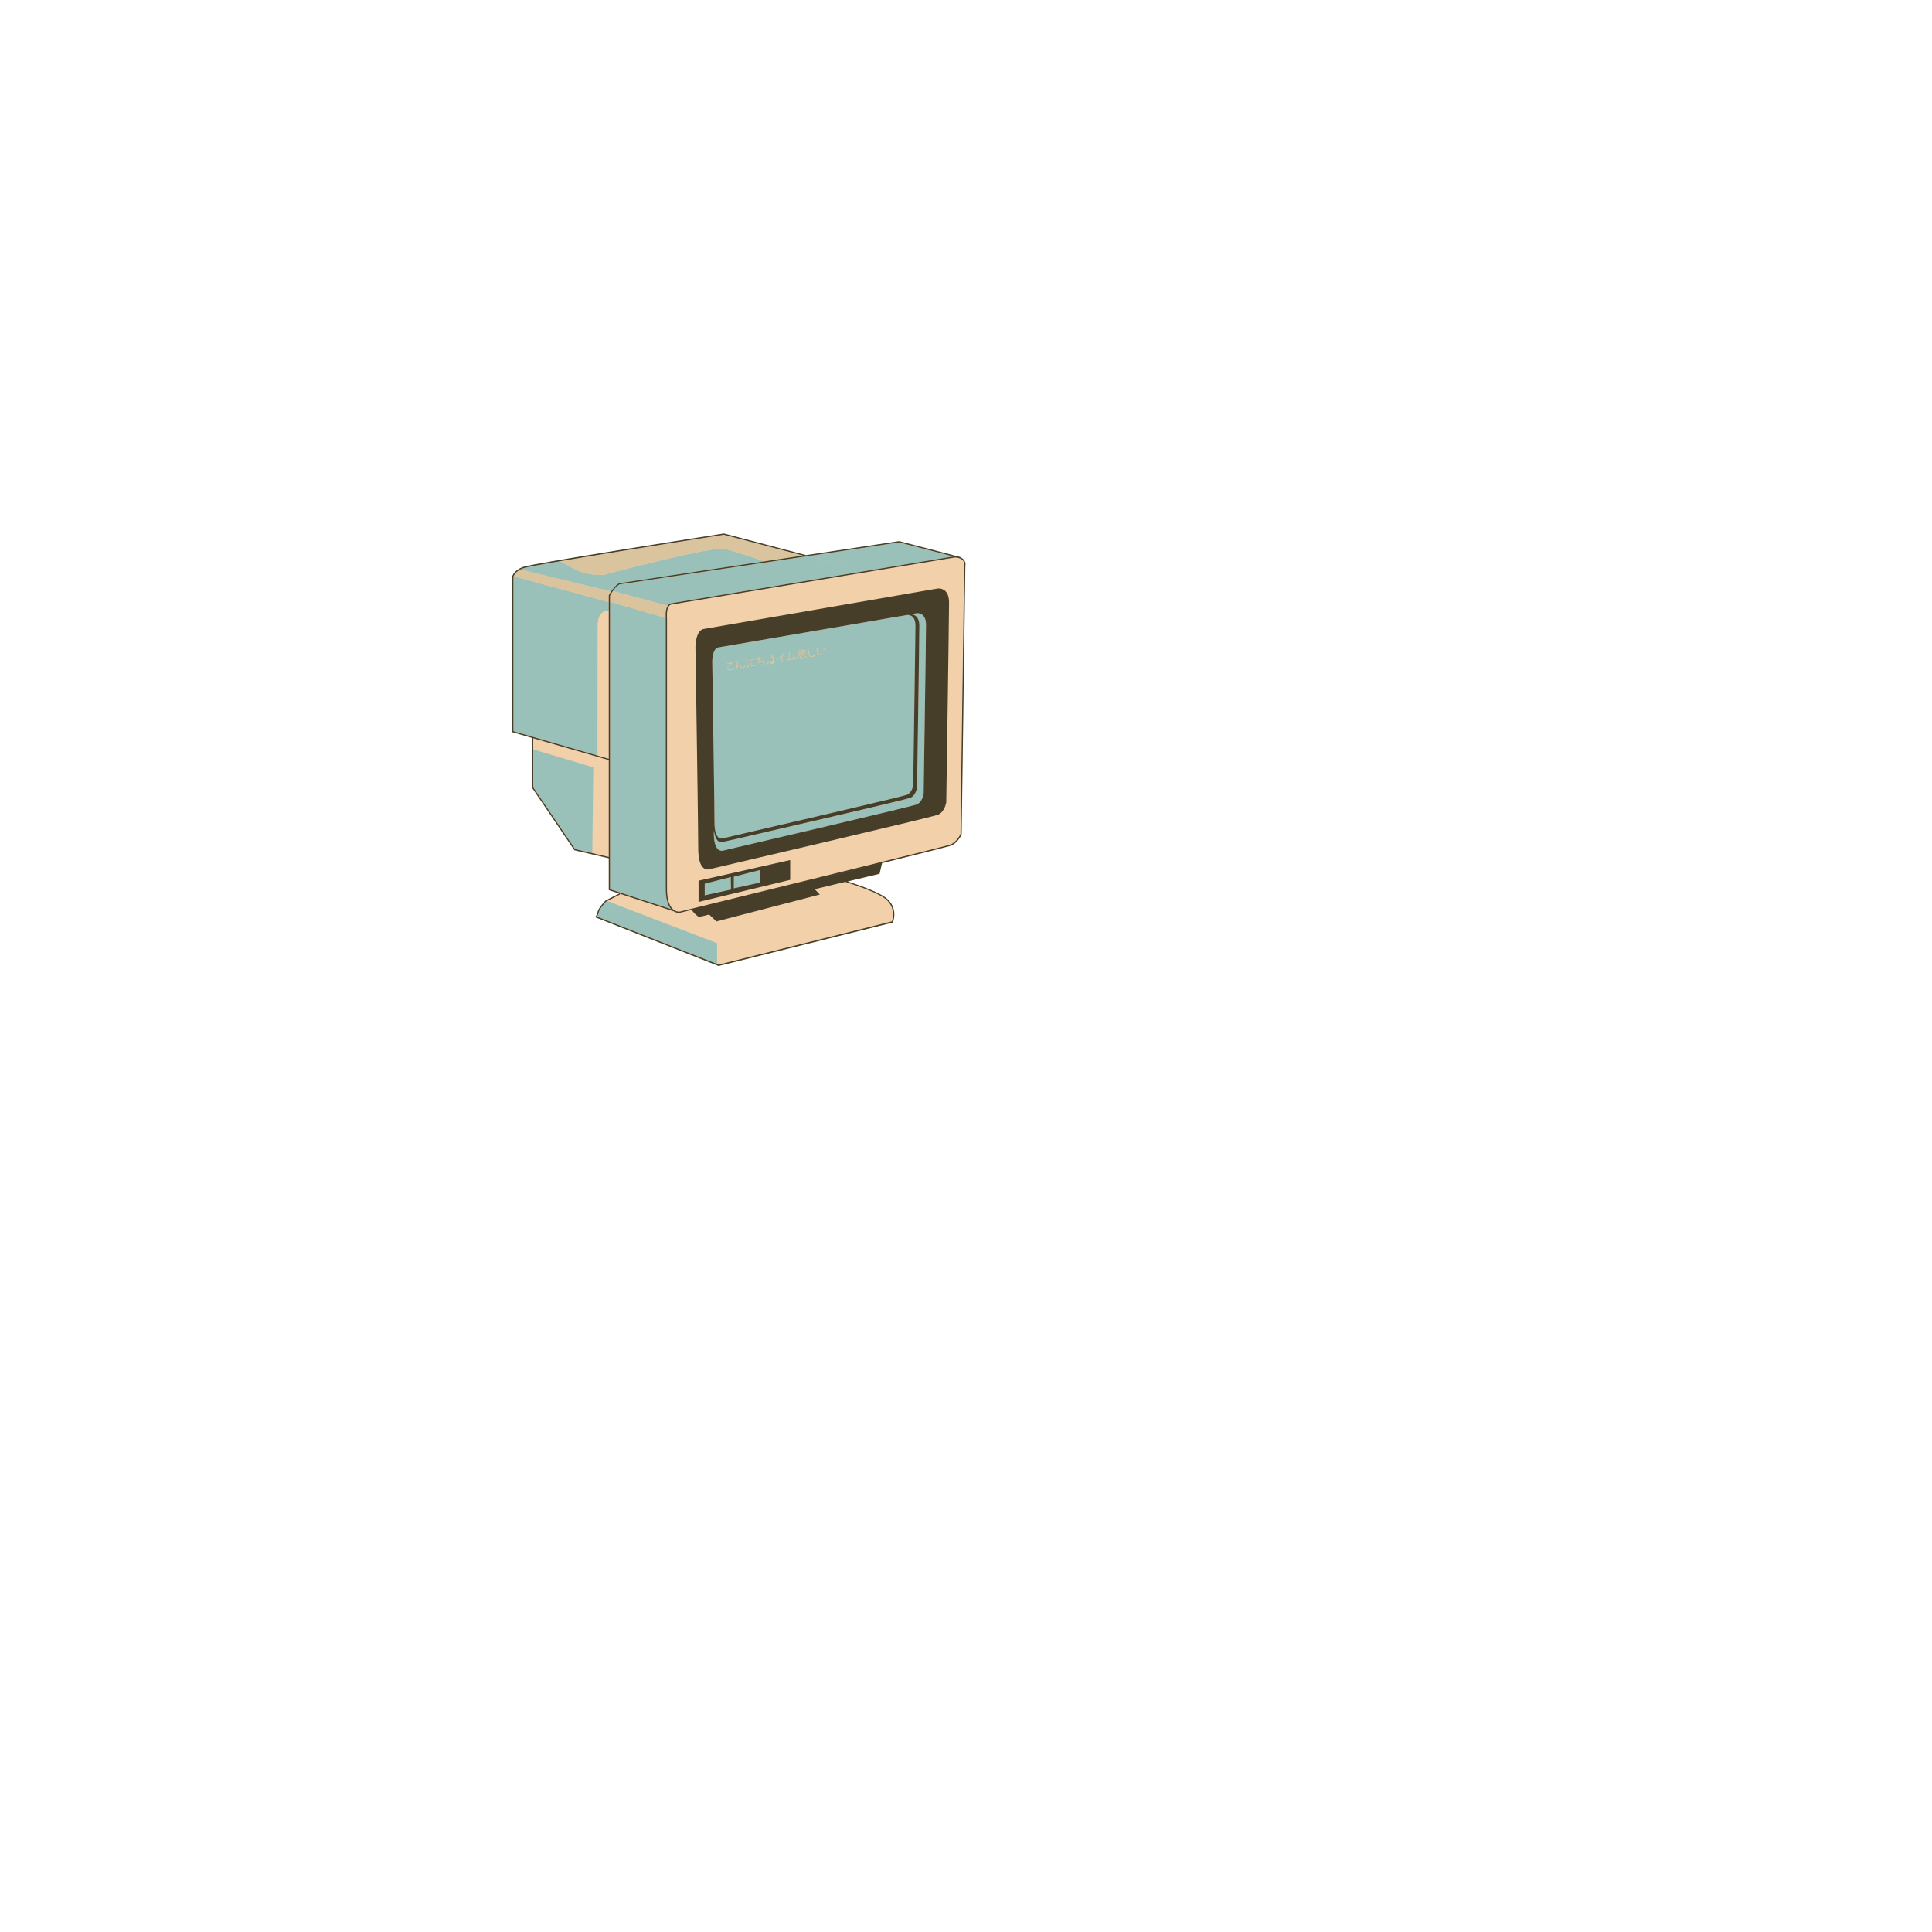 <svg xmlns="http://www.w3.org/2000/svg" xmlns:xlink="http://www.w3.org/1999/xlink" width="1080" zoomAndPan="magnify" viewBox="0 0 810 810" height="1080" preserveAspectRatio="xMidYMid meet" version="1.0"><defs><clipPath id="80a7888631"><path d="M 214.66 223.656 L 405 223.656 L 405 405 L 214.66 405 Z M 214.66 223.656 " clip-rule="nonzero"/></clipPath><clipPath id="2415c5abcb"><path d="M 214.66 223.656 L 405 223.656 L 405 405 L 214.66 405 Z M 214.66 223.656 " clip-rule="nonzero"/></clipPath></defs><g clip-path="url(#80a7888631)"><path fill="#f2d0a9" d="M 404.184 237.082 L 402.629 349.676 C 402.621 349.691 402.613 349.711 402.602 349.727 L 402.602 349.848 C 402.539 349.988 400.965 353.621 397.789 354.66 C 396.793 354.992 384.988 357.961 369.367 361.84 L 368.332 366.293 L 368.176 366.328 L 355.035 369.504 C 360.859 371.391 368.156 374.066 371.125 376.449 C 376.387 380.668 373.973 386.543 373.949 386.605 L 373.898 386.727 L 373.773 386.754 L 301.148 404.922 L 301.074 404.895 L 249.5 384.473 L 249.812 384.191 C 249.812 384.191 250.281 383.746 250.641 382.191 C 251.043 380.477 253.824 377.637 253.941 377.516 L 254.004 377.469 L 259.602 374.617 L 255.543 373.285 L 255.281 373.199 L 255.281 359.852 L 240.91 356.492 L 223.23 330.301 L 223.23 309.457 L 214.961 307.059 L 214.961 242.055 C 214.969 241.926 215.246 239.465 219.5 237.879 C 223.613 236.32 300.051 224.379 303.301 223.859 L 303.402 223.859 L 337.695 232.902 L 376.527 227.047 L 376.574 227.047 L 402.105 233.688 L 402.016 233.797 C 402.598 234.004 403.113 234.348 403.527 234.805 C 403.539 234.82 403.547 234.832 403.559 234.848 C 403.605 234.891 403.648 234.93 403.688 234.973 C 404.168 235.566 404.348 236.34 404.184 237.082 Z M 404.184 237.082 " fill-opacity="1" fill-rule="nonzero"/></g><path fill="#99c1b9" d="M 376.945 227.402 L 339.254 233.047 L 338.809 233.113 L 338.016 233.23 L 338.105 233.23 L 338.891 233.137 L 339.332 233.07 L 354.898 237.172 L 354.895 237.188 L 339.363 233.102 L 338.938 233.168 L 338.891 233.156 L 338.105 233.273 L 337.957 233.273 L 321.641 235.727 L 321.594 235.711 L 259.723 245.016 L 259.637 245.059 C 258.566 245.797 257.645 246.73 256.934 247.816 L 269.195 251.086 L 271.84 251.793 L 279.926 253.949 C 280.246 253.418 280.777 253.043 281.383 252.914 L 350.688 241.422 L 350.719 241.391 L 399.609 233.281 L 399.664 233.297 L 399.738 233.297 Z M 354.832 237.648 L 354.824 237.656 L 354.828 237.648 Z M 343.711 234.41 L 344.398 234.582 L 344.379 234.59 L 343.711 234.418 L 341.109 233.738 Z M 322.109 235.887 C 321.977 235.84 321.844 235.797 321.711 235.75 L 321.715 235.75 C 321.852 235.789 321.98 235.836 322.109 235.887 Z M 336.805 241.039 C 336.805 241.039 333.266 239.77 328.461 238.086 C 328.211 237.996 327.941 237.902 327.68 237.812 C 327.941 237.902 328.211 237.996 328.465 238.086 C 333.242 239.758 336.77 241.02 336.805 241.039 Z M 343.691 234.754 L 343.684 234.75 L 343.277 234.84 L 338.938 239 L 343.273 234.832 L 343.672 234.75 L 343.434 234.688 L 343.426 234.688 L 343.445 234.68 L 343.723 234.754 L 343.742 234.75 L 354.805 237.676 L 348.957 236.141 L 354.805 237.672 L 343.711 234.758 Z M 223.555 308.977 L 223.293 308.895 L 223.035 308.82 L 215.246 306.574 L 215.246 241.918 C 215.262 241.805 215.289 241.699 215.332 241.602 L 255.211 252.406 L 255.211 256.039 C 253.23 255.957 250.535 256.887 250.535 262.789 C 250.535 266.781 250.5 285.215 250.5 305.008 L 250.5 306.203 C 250.5 309.711 250.5 313.258 250.5 316.762 Z M 260.066 374.762 L 282.453 382.039 L 282.551 382.094 L 260.035 374.746 L 259.855 374.688 L 259.777 374.688 L 259.586 374.629 L 255.512 373.289 L 255.512 373.266 L 259.617 374.613 L 259.805 374.672 Z M 223.555 314.195 L 248.734 321.707 L 248.305 357.676 L 241.102 356 L 223.555 330.082 Z M 256.211 247.957 C 244.77 245.195 228.379 241.234 218.133 238.781 C 218.562 238.559 219.008 238.363 219.469 238.191 C 220.508 237.793 226.453 236.691 234.727 235.27 C 238.223 237.223 241.242 238.809 242.766 239.422 C 246.07 240.684 249.617 241.215 253.145 240.98 C 253.145 240.98 297.789 229.039 303.5 230.078 C 306.141 230.555 313.43 232.926 320.523 235.344 L 259.602 244.504 L 259.52 244.527 C 259.449 244.57 257.945 245.336 256.211 247.957 Z M 279.109 372.934 L 279.109 373.137 C 279.188 376.879 279.945 379.574 281.383 381.168 L 261.395 374.648 L 260.906 374.488 L 255.746 372.805 L 255.746 252.281 L 270.137 256.465 L 279.109 259.062 L 279.109 372.586 C 279.109 372.707 279.109 372.82 279.109 372.934 Z M 318.691 364.758 L 318.566 365.484 L 318.68 369.566 L 318.68 369.996 L 307.656 372.434 L 307.656 367.555 Z M 300.598 395.41 L 300.648 395.41 L 300.648 404.152 L 250.316 384.297 C 250.676 383.688 250.934 383.027 251.066 382.332 C 251.414 380.84 253.914 378.234 254.215 377.922 L 254.531 377.762 Z M 348.957 236.137 L 343.688 234.754 L 343.668 234.742 Z M 388.238 261.98 C 388.238 267.434 387.258 332.82 387.258 332.82 C 387.258 332.82 386.762 336.289 384.309 337.277 C 381.965 338.234 310.59 354.883 303.727 356.488 L 303.609 356.516 L 303.191 356.613 C 303.094 356.645 303 356.664 302.906 356.68 C 302.016 356.812 299.273 356.629 299.273 349.176 L 299.273 348.285 C 299.332 348.594 299.406 348.887 299.488 349.16 C 299.492 349.176 299.492 349.191 299.496 349.203 C 299.629 349.941 299.801 350.547 300.004 351.043 C 301.113 353.75 303.055 353.016 303.055 353.016 L 306.516 352.215 L 307.215 352.055 L 307.324 352.055 C 323.41 348.336 379.594 335.328 381.637 334.512 C 384.012 333.559 384.488 330.238 384.488 330.238 C 384.488 330.238 385.445 267.527 385.445 262.309 C 385.445 262.086 385.434 261.883 385.426 261.68 C 385.32 260.02 384.785 259.02 384.152 258.422 C 383.824 258.113 383.465 257.906 383.121 257.777 L 383.047 257.754 C 382.898 257.691 382.742 257.652 382.582 257.621 C 382.363 257.578 382.137 257.551 381.91 257.543 L 381.797 257.504 L 382.832 257.328 L 383.504 257.211 L 383.609 257.211 L 384.344 257.086 C 384.344 257.086 388.238 256.531 388.238 261.98 Z M 306.488 367.699 L 306.363 368.43 L 306.426 370.613 L 306.426 370.812 L 306.48 372.941 L 295.453 375.383 L 295.453 370.508 Z M 306.488 367.699 " fill-opacity="1" fill-rule="nonzero"/><path fill="#99c1b9" d="M 382.477 258.5 C 381.883 258.004 381.109 257.758 380.34 257.824 L 345.152 263.875 L 321.145 267.996 C 310.293 269.859 302.055 271.27 301.172 271.422 C 300.562 271.551 300.039 271.934 299.727 272.473 C 298.633 274.125 298.605 277.152 298.605 277.238 C 298.609 277.461 298.68 281.766 298.777 288.137 C 299.027 305.613 299.547 338.621 299.547 344.727 C 299.547 349.051 300.539 350.648 301.367 351.238 C 301.82 351.562 302.395 351.664 302.926 351.512 L 308.117 350.309 L 308.816 350.148 L 308.93 350.117 C 326.785 345.977 378.316 334.004 380.219 333.246 C 382.398 332.375 382.871 329.262 382.871 329.227 C 382.879 328.641 383.809 267.348 383.809 262.258 C 383.809 260.523 383.383 259.289 382.543 258.547 Z M 382.477 258.5 " fill-opacity="1" fill-rule="nonzero"/><path fill="#dac49d" d="M 320.633 277.453 C 320.867 277.902 320.699 278.457 320.254 278.695 C 320.25 278.699 320.242 278.699 320.234 278.703 C 319.746 278.934 319.242 279.125 318.723 279.27 C 318.648 279.27 318.535 279.195 318.332 279.105 C 318.766 278.973 319.082 278.902 319.367 278.785 C 319.621 278.695 319.863 278.57 320.082 278.414 C 320.348 278.238 320.449 277.898 320.312 277.609 C 320.203 277.312 319.898 277.137 319.586 277.191 C 319.086 277.258 318.633 277.512 318.316 277.902 C 318.223 277.977 318.117 278.039 318 278.074 C 317.973 277.957 317.949 277.844 317.945 277.727 C 317.945 277.316 317.945 276.91 317.984 276.43 C 317.727 276.488 317.461 276.527 317.195 276.559 C 317.102 276.559 317.004 276.496 316.91 276.453 C 316.984 276.387 317.043 276.27 317.129 276.25 C 317.391 276.191 317.656 276.145 317.922 276.109 C 317.922 275.855 317.891 275.637 317.875 275.379 L 318.215 275.32 C 318.215 275.555 318.215 275.77 318.246 276.082 C 318.766 275.922 319.219 275.766 319.688 275.637 C 319.828 275.625 319.969 275.637 320.102 275.664 C 320.004 275.758 319.93 275.887 319.812 275.926 C 319.441 276.066 319.066 276.18 318.688 276.27 C 318.375 276.348 318.207 276.457 318.281 276.793 C 318.301 276.996 318.301 277.203 318.281 277.406 C 318.668 277.203 319.066 277.031 319.48 276.887 C 319.941 276.719 320.453 276.953 320.625 277.414 C 320.629 277.426 320.633 277.438 320.633 277.453 Z M 312.176 278.738 C 312.035 279.125 311.859 279.5 311.656 279.855 C 311.5 280.012 311.285 280.09 311.07 280.07 C 310.949 280.07 310.82 279.809 310.754 279.645 C 310.703 279.441 310.664 279.234 310.633 279.027 C 310.594 278.73 310.316 278.516 310.02 278.555 C 309.922 278.562 309.836 278.598 309.762 278.66 C 309.547 278.793 309.336 278.938 309.133 279.094 L 309.551 276.973 L 309.488 276.852 C 309.371 276.953 309.188 277.031 309.168 277.152 C 308.953 278.277 308.766 279.406 308.586 280.535 C 308.586 280.637 308.691 280.75 308.711 280.785 C 309.012 280.184 309.23 279.637 309.566 279.113 C 309.711 278.969 309.914 278.898 310.117 278.926 C 310.215 278.926 310.293 279.195 310.359 279.355 C 310.387 279.488 310.406 279.625 310.418 279.762 C 310.457 280.191 310.844 280.504 311.273 280.465 C 311.434 280.449 311.59 280.387 311.715 280.281 C 312.105 279.961 312.336 279.484 312.352 278.98 C 312.375 278.926 312.238 278.828 312.176 278.75 Z M 324.988 277.254 C 324.773 277.113 324.469 277.023 324.371 276.828 C 324.242 276.492 324.156 276.145 324.113 275.789 C 324.312 275.734 324.508 275.672 324.699 275.59 C 324.805 275.539 324.863 275.422 324.949 275.332 C 324.836 275.305 324.723 275.297 324.613 275.301 C 324.426 275.344 324.242 275.406 324.062 275.469 C 324.004 275.117 323.945 274.801 323.891 274.434 L 323.527 274.543 C 323.582 274.898 323.641 275.219 323.703 275.582 C 323.395 275.629 323.117 275.676 322.84 275.73 C 322.777 275.73 322.723 275.824 322.66 275.871 C 322.742 275.918 322.816 276 322.891 275.996 C 323.176 275.965 323.457 275.906 323.812 275.848 L 324.008 276.98 C 323.176 277.121 322.871 277.328 322.887 277.742 C 322.902 278.16 323.18 278.312 323.547 278.344 C 324.164 278.395 324.398 278.18 324.547 277.418 L 325.273 277.738 C 325.469 277.363 325.148 277.359 324.984 277.246 Z M 332.211 274.945 L 333.145 275.906 L 330.801 276.473 C 330.953 275.379 331.094 274.395 331.238 273.359 L 331.078 273.254 C 331.004 273.379 330.879 273.5 330.859 273.629 C 330.738 274.383 330.652 275.148 330.555 275.91 C 330.516 276.246 330.504 276.602 330.035 276.738 C 330.129 276.832 330.262 276.883 330.398 276.879 C 331.211 276.695 332.023 276.523 332.816 276.285 C 333.195 276.172 333.477 276.156 333.742 276.559 C 333.809 276.418 333.852 276.277 333.797 276.191 C 333.285 275.41 332.5 274.781 332.199 274.945 Z M 340.52 275.125 C 340.172 275.316 339.742 275.184 339.555 274.84 C 339.52 274.773 339.492 274.711 339.477 274.633 C 339.277 273.734 339.152 272.812 338.996 271.883 L 338.641 271.941 C 338.797 272.863 338.926 273.754 339.109 274.641 C 339.203 275.207 339.738 275.586 340.305 275.492 C 340.309 275.492 340.309 275.492 340.312 275.492 C 341.004 275.422 341.625 275.039 342 274.453 C 342.059 274.371 342 274.211 342 274.152 C 341.531 274.516 341.031 274.84 340.508 275.121 Z M 328.992 273.809 L 328.906 273.652 C 328.777 273.688 328.652 273.742 328.543 273.82 C 328.082 274.34 327.656 274.855 327.176 275.324 C 326.699 275.789 326.293 276.086 325.832 276.477 C 325.895 276.527 325.965 276.613 325.973 276.602 C 326.496 276.246 327.012 275.883 327.562 275.492 C 327.672 276.121 327.777 276.738 327.875 277.352 C 327.91 277.566 327.957 277.754 328.266 277.578 C 328.152 276.891 328.012 276.215 327.938 275.5 C 327.93 275.246 328.008 275 328.152 274.789 C 328.41 274.449 328.688 274.121 328.98 273.809 Z M 335.355 272.324 L 335.23 272.293 C 335.188 272.453 335.148 272.609 335.098 272.812 C 334.754 273.004 334.238 272.844 333.898 273.152 L 333.934 273.293 L 335.172 273.078 C 335.359 273.422 335.172 273.484 334.941 273.543 C 334.715 273.605 334.359 273.543 334.066 273.91 L 335.262 273.707 L 335.34 273.867 C 335.102 274.391 334.395 274.18 333.969 274.609 C 334.438 274.781 334.789 274.395 335.215 274.488 L 334.426 275.137 L 334.688 275.281 C 335.805 274.449 335.793 274.238 335.348 272.324 Z M 336.578 274.699 C 336.625 274.551 336.672 274.398 336.715 274.25 C 336.715 274.25 336.715 274.203 336.816 274.078 L 338.051 273.863 L 338.02 273.707 C 337.801 273.754 337.57 273.777 337.348 273.785 C 337.094 273.785 336.703 274.121 336.637 273.688 C 336.559 273.258 337.039 273.488 337.254 273.383 C 337.41 273.328 337.574 273.289 337.734 273.262 L 337.699 273.078 C 337.41 273.125 337.121 273.16 336.832 273.207 C 336.539 273.258 336.453 273.145 336.531 272.812 L 337.77 272.598 L 337.77 272.422 L 336.465 272.566 C 336.426 272.426 336.383 272.301 336.344 272.172 L 336.184 272.141 C 336.145 272.258 336.121 272.383 336.121 272.508 C 336.211 273.102 336.305 273.699 336.418 274.293 C 336.461 274.434 336.516 274.574 336.578 274.703 Z M 344.207 273.402 C 344.199 273.504 344.172 273.609 344.145 273.703 C 344.008 273.953 343.863 274.199 343.719 274.441 C 343.488 274.223 343.25 274.016 343.031 273.785 C 342.98 273.707 342.953 273.617 342.941 273.527 C 342.832 272.93 342.734 272.316 342.609 271.586 C 342.5 271.684 342.332 271.762 342.34 271.832 C 342.441 272.668 342.449 273.527 342.93 274.258 C 343.156 274.602 343.453 274.875 343.914 274.73 C 344.258 274.465 344.453 274.043 344.434 273.609 C 344.438 273.535 344.312 273.488 344.203 273.395 Z M 313.715 278.547 L 313.527 279.211 L 313.371 279.211 C 313.285 278.27 313.207 277.324 313.109 276.25 C 313 276.422 312.844 276.551 312.852 276.668 C 312.887 277.387 312.941 278.109 313.027 278.824 C 313.09 279.18 313.195 279.531 313.332 279.859 C 313.355 279.934 313.473 279.98 313.547 280.035 C 313.605 279.965 313.652 279.887 313.688 279.797 C 313.75 279.5 313.812 279.203 313.852 278.91 C 313.863 278.789 313.863 278.668 313.852 278.543 L 313.715 278.543 Z M 322.309 276.953 L 322.164 276.953 L 321.965 277.609 L 321.805 277.609 C 321.75 276.723 321.695 275.836 321.633 274.875 C 321.543 274.961 321.359 275.039 321.359 275.129 C 321.301 276.215 321.449 277.301 321.805 278.332 C 321.84 278.434 321.98 278.492 322.074 278.574 L 322.176 278.508 C 322 277.973 322.426 277.477 322.309 276.957 Z M 305.242 279.949 C 305.289 279.785 305.359 279.625 305.438 279.406 C 305.293 279.441 305.148 279.445 305.145 279.484 C 305.016 279.816 304.961 280.172 304.984 280.52 C 305.102 280.797 305.348 280.992 305.645 281.043 C 306.391 280.977 307.129 280.871 307.859 280.715 C 307.922 280.715 307.961 280.547 308.039 280.395 C 307.219 280.535 306.543 280.695 305.859 280.75 C 305.344 280.84 305.102 280.449 305.238 279.957 Z M 306.215 278.223 L 305.691 278.742 L 305.793 278.879 C 306.258 278.559 306.734 278.238 307.195 277.906 C 307.25 277.867 307.23 277.723 307.25 277.613 L 304.727 278.168 L 304.727 278.332 C 305.211 278.57 305.691 278.168 306.207 278.223 Z M 315.438 279.004 C 314.871 279.004 314.684 278.699 314.918 278.18 C 314.957 278.09 315.008 278.004 315.09 277.848 C 314.934 277.848 314.773 277.848 314.762 277.875 C 314.629 278.164 314.559 278.48 314.562 278.801 C 314.664 279.062 314.887 279.258 315.164 279.32 C 315.645 279.328 316.117 279.289 316.59 279.199 C 316.656 279.199 316.711 279.039 316.828 278.867 C 316.473 278.93 316.285 278.969 316.09 278.996 C 315.875 279.016 315.66 279.02 315.441 279.008 Z M 337.105 275.371 C 337.105 275.75 337 275.945 336.586 276 C 335.789 276.102 335.801 276.125 335.629 275.34 C 335.582 275.234 335.523 275.145 335.449 275.059 L 335.309 275.137 C 335.344 275.445 335.402 275.758 335.48 276.062 C 335.551 276.211 335.684 276.316 335.844 276.352 C 336.258 276.32 336.676 276.258 337.082 276.152 C 337.195 276.121 337.312 275.922 337.336 275.785 C 337.359 275.652 337.277 275.504 337.234 275.367 Z M 344.984 271.512 C 344.918 271.512 344.84 271.566 344.762 271.605 C 344.805 271.672 344.824 271.777 344.883 271.801 C 345.402 272.047 345.812 272.484 346.023 273.02 C 346.086 273.082 346.168 273.117 346.262 273.117 C 346.305 273.117 346.352 273 346.363 272.969 C 346.125 272.316 345.621 271.797 344.98 271.531 Z M 316.168 276.312 C 315.59 276.41 315.02 276.547 314.457 276.719 C 314.371 276.719 314.312 276.871 314.242 276.957 L 314.332 277.078 L 316.219 276.559 Z M 337.25 274.891 L 338.285 275.883 C 338.285 275.723 338.363 275.602 338.32 275.527 C 338.105 275.137 337.695 274.891 337.25 274.891 Z M 334.699 276.332 C 334.824 276.109 334.922 275.883 334.988 275.637 C 335.074 275.371 334.957 275.242 334.68 275.281 C 334.602 275.652 334.531 276.02 334.449 276.43 C 334.492 276.418 334.652 276.406 334.699 276.332 Z M 336.73 275.148 C 336.086 274.629 335.812 274.566 335.57 274.828 C 335.969 274.84 336.211 275.297 336.73 275.148 Z M 323.707 277.648 C 323.656 277.633 323.605 277.633 323.555 277.648 L 323.746 277.648 M 256.211 247.949 C 255.898 248.422 255.57 248.953 255.25 249.562 L 255.223 249.613 L 255.223 252.418 L 215.332 241.602 C 215.52 241.039 216.152 239.828 218.133 238.777 C 228.379 241.227 244.77 245.184 256.211 247.949 Z M 303.461 224.18 C 301.641 224.465 258.516 231.195 234.727 235.27 C 238.223 237.215 241.242 238.805 242.766 239.422 C 246.07 240.684 249.617 241.215 253.145 240.98 C 253.145 240.98 297.789 229.039 303.5 230.078 C 306.141 230.555 313.43 232.926 320.523 235.344 L 336.68 232.918 Z M 271.832 251.797 L 269.188 251.09 L 256.922 247.82 C 256.867 247.914 256.805 247.992 256.742 248.082 C 256.383 248.625 256.047 249.18 255.742 249.754 L 255.742 252.285 L 270.125 256.441 L 279.102 259.039 L 279.102 258.844 C 279.102 258.695 278.801 255.617 279.926 253.934 Z M 271.832 251.797 " fill-opacity="1" fill-rule="nonzero"/><g clip-path="url(#2415c5abcb)"><path fill="#473e2a" d="M 347.926 367.254 C 355.344 365.43 362.613 363.621 369.215 361.988 L 368.332 365.902 L 354.449 369.238 L 354.383 369.238 L 353.914 369.348 L 353.461 369.457 L 293.176 383.941 C 292.156 383.246 291.273 382.363 290.578 381.344 C 301.078 378.746 324.711 372.961 347.164 367.414 L 347.34 367.375 L 347.836 367.25 Z M 397.895 252.559 C 397.895 259 396.73 336.312 396.73 336.312 C 396.73 336.312 396.152 340.414 393.242 341.59 C 390.336 342.758 299.797 363.871 297.426 364.434 L 297.375 364.434 L 297.309 364.457 C 297.098 364.512 296.883 364.543 296.664 364.543 C 295.363 364.543 292.73 363.586 292.73 355.648 C 292.73 348.965 292.266 316.867 291.918 294.266 C 291.723 281.203 291.562 271.305 291.562 271.305 C 291.562 271.305 291.562 264.285 295.051 263.695 C 296.492 263.449 313.676 260.48 333.266 257.09 L 391.098 247.078 L 391.762 246.961 L 391.871 246.961 L 393.246 246.723 C 393.242 246.723 397.895 246.117 397.895 252.559 Z M 298.77 288.133 C 299.02 305.605 299.543 338.617 299.543 344.723 C 299.543 349.047 300.531 350.645 301.363 351.234 C 301.812 351.559 302.391 351.66 302.922 351.508 L 308.109 350.301 L 308.812 350.141 L 308.926 350.113 C 326.781 345.973 378.312 334 380.215 333.238 C 382.391 332.367 382.867 329.254 382.867 329.223 C 382.871 328.637 383.805 267.344 383.805 262.254 C 383.805 260.52 383.379 259.285 382.535 258.543 L 382.48 258.5 C 381.887 258.004 381.117 257.758 380.344 257.824 L 345.16 263.875 L 321.148 267.996 C 310.297 269.859 302.059 271.27 301.18 271.422 C 300.566 271.551 300.043 271.934 299.73 272.473 C 298.637 274.125 298.609 277.152 298.609 277.238 C 298.602 277.457 298.672 281.766 298.77 288.133 Z M 388.238 261.98 C 388.238 256.531 384.344 257.086 384.344 257.086 L 383.609 257.211 L 383.504 257.211 L 382.832 257.328 L 381.797 257.504 L 381.91 257.543 C 382.137 257.547 382.363 257.57 382.582 257.621 C 382.742 257.652 382.898 257.691 383.047 257.754 L 383.121 257.777 C 383.465 257.906 383.824 258.113 384.152 258.422 C 384.789 259.02 385.32 260.02 385.426 261.68 C 385.441 261.883 385.445 262.086 385.445 262.309 C 385.445 267.527 384.488 330.238 384.488 330.238 C 384.488 330.238 384.012 333.559 381.637 334.512 C 379.594 335.328 323.418 348.336 307.324 352.055 L 307.211 352.055 L 306.508 352.215 L 303.051 353.016 C 303.051 353.016 301.109 353.758 299.996 351.043 C 299.797 350.551 299.621 349.945 299.492 349.203 C 299.488 349.188 299.488 349.172 299.48 349.16 C 299.402 348.887 299.332 348.594 299.266 348.285 L 299.266 349.176 C 299.266 356.625 302.008 356.812 302.902 356.68 C 302.996 356.664 303.09 356.641 303.188 356.613 L 303.605 356.516 L 303.723 356.488 C 310.582 354.883 381.961 338.234 384.305 337.277 C 386.762 336.289 387.25 332.82 387.25 332.82 C 387.25 332.82 388.238 267.434 388.238 261.98 Z M 330.395 368.598 L 329.102 368.891 L 293.379 377.488 L 293.379 369.668 L 330.758 361.242 L 330.758 368.512 Z M 306.363 368.43 L 306.488 367.699 L 295.457 370.508 L 295.457 375.383 L 306.484 372.941 L 306.43 370.812 L 306.43 370.613 Z M 318.57 365.484 L 318.695 364.758 L 307.66 367.559 L 307.66 372.441 L 318.688 370.004 L 318.688 369.57 Z M 404.738 237.172 L 403.184 349.828 L 403.184 349.871 C 403.117 350.016 401.543 353.625 398.352 354.691 C 397.316 355.023 385.484 357.996 369.801 361.883 L 368.762 366.344 L 368.609 366.379 L 355.402 369.551 C 361.238 371.445 368.566 374.121 371.551 376.504 C 376.836 380.734 374.414 386.621 374.383 386.676 L 374.332 386.793 L 374.207 386.824 L 301.285 404.992 L 301.203 404.965 L 249.422 384.508 L 249.73 384.227 C 249.734 384.223 250.207 383.777 250.566 382.219 C 250.969 380.512 253.762 377.664 253.879 377.547 L 253.945 377.5 L 259.562 374.648 L 259.75 374.707 L 259.828 374.707 L 259.859 374.781 L 259.973 375.004 L 254.531 377.766 L 254.215 377.926 C 253.922 378.234 251.418 380.844 251.066 382.336 C 250.934 383.031 250.676 383.695 250.316 384.301 L 300.625 404.148 L 301.293 404.414 L 373.93 386.293 C 375.074 383.227 374.289 379.766 371.926 377.496 C 371.695 377.27 371.449 377.055 371.199 376.855 C 368.176 374.434 360.312 371.621 354.387 369.73 L 341.586 372.805 L 343.711 375.051 L 300.363 386.32 L 297.324 383.438 L 293.051 384.473 L 292.957 384.422 C 291.777 383.656 290.773 382.656 290.012 381.48 L 285.105 382.684 C 284.957 382.711 284.801 382.727 284.648 382.719 C 283.887 382.711 283.141 382.496 282.496 382.105 L 282.398 382.051 L 260.043 374.758 L 259.781 374.668 L 259.59 374.605 L 255.488 373.262 L 255.227 373.176 L 255.227 359.82 L 240.797 356.465 L 223.039 330.238 L 223.039 309.359 L 214.73 306.965 L 214.73 241.891 C 214.73 241.762 215.031 239.293 219.293 237.676 C 223.426 236.117 300.184 224.18 303.445 223.656 L 303.543 223.656 L 337.977 232.727 L 376.977 226.859 L 377.02 226.859 L 402.656 233.523 L 402.574 233.621 C 403.152 233.828 403.672 234.172 404.09 234.629 C 404.691 235.328 404.93 236.27 404.738 237.172 Z M 403.699 234.969 C 403.293 234.535 402.781 234.215 402.211 234.039 L 402.137 234.039 L 402.07 233.984 L 401.727 233.887 C 401.277 233.781 400.82 233.723 400.359 233.711 L 350.004 242.066 L 281.52 253.438 C 281.102 253.523 280.734 253.758 280.48 254.098 C 279.336 255.555 279.648 258.805 279.648 258.844 L 279.648 372.59 C 279.648 372.695 279.648 372.797 279.648 372.902 L 279.648 373.102 C 279.703 377.086 280.602 379.906 282.246 381.289 C 282.375 381.398 282.508 381.5 282.648 381.59 C 282.844 381.715 283.051 381.824 283.266 381.914 L 283.34 381.941 C 283.875 382.164 284.457 382.25 285.031 382.191 L 289.781 381.027 L 290.312 380.902 C 300.234 378.492 322.641 372.969 344.441 367.59 L 345.695 367.281 C 353.934 365.246 362.055 363.242 369.363 361.43 L 369.648 361.363 L 369.93 361.289 C 385.477 357.434 397.195 354.5 398.172 354.176 C 400.957 353.25 402.477 350.105 402.668 349.691 L 404.223 237.098 C 404.371 236.336 404.18 235.559 403.699 234.969 Z M 354.449 369.238 L 368.332 365.902 L 369.184 361.98 C 362.586 363.609 355.32 365.418 347.898 367.246 L 347.832 367.246 L 347.336 367.371 L 347.16 367.41 C 324.707 372.957 301.078 378.742 290.574 381.34 C 291.27 382.359 292.148 383.242 293.172 383.938 L 353.457 369.453 L 353.906 369.344 L 354.379 369.23 Z M 223.555 330.082 L 241.102 356 L 248.305 357.676 L 255.227 359.293 L 255.227 318.664 L 223.559 309.527 L 223.559 330.082 Z M 215.25 306.578 L 223.039 308.824 L 223.297 308.898 L 223.559 308.98 L 250.508 316.781 L 255.227 318.148 L 255.227 249.613 L 255.258 249.562 C 255.578 248.957 255.902 248.43 256.219 247.949 C 257.969 245.336 259.449 244.57 259.527 244.535 L 259.605 244.508 L 320.539 235.336 L 336.695 232.906 L 303.461 224.18 C 301.641 224.473 258.516 231.207 234.727 235.289 C 226.453 236.707 220.508 237.809 219.469 238.199 C 219.016 238.363 218.57 238.559 218.133 238.777 C 216.152 239.836 215.52 241.039 215.332 241.602 C 215.289 241.699 215.266 241.812 215.246 241.918 L 215.246 306.578 Z M 281.387 381.168 C 279.953 379.578 279.188 376.879 279.117 373.137 L 279.117 372.934 C 279.117 372.816 279.117 372.699 279.117 372.582 L 279.117 258.867 C 279.102 258.719 278.816 255.641 279.941 253.957 C 280.262 253.43 280.793 253.051 281.398 252.922 L 350.688 241.426 L 399.664 233.293 L 399.738 233.293 L 376.945 227.383 L 339.254 233.062 L 338.809 233.129 L 338.016 233.246 L 337.957 233.246 L 321.598 235.711 L 259.723 244.996 L 259.637 245.039 C 258.566 245.773 257.645 246.711 256.934 247.797 C 256.879 247.887 256.812 247.969 256.754 248.059 C 256.387 248.613 256.051 249.184 255.746 249.77 L 255.746 372.805 L 260.906 374.488 L 261.395 374.648 Z M 382.914 258.207 C 383.867 259.047 384.348 260.426 384.348 262.301 C 384.348 267.402 383.406 328.691 383.406 329.305 C 383.387 329.48 382.887 332.781 380.434 333.762 C 378.449 334.562 325.723 346.805 308.43 350.809 L 308.316 350.809 L 307.609 350.973 L 303.09 352.008 C 302.879 352.074 302.664 352.105 302.445 352.105 C 301.953 352.105 301.48 351.953 301.078 351.672 C 300.297 351.055 299.746 350.188 299.523 349.215 C 299.441 348.941 299.371 348.652 299.309 348.34 C 299.086 347.145 298.988 345.922 299.008 344.707 C 299.008 338.66 298.512 306.16 298.246 288.562 C 298.141 281.906 298.07 277.398 298.07 277.238 C 298.07 276.996 298.105 271.41 301.098 270.895 L 321.863 267.332 L 380.266 257.301 C 380.797 257.258 381.324 257.332 381.82 257.516 L 381.938 257.559 C 382.117 257.633 382.293 257.723 382.457 257.824 C 382.582 257.902 382.707 257.992 382.824 258.086 L 382.879 258.133 Z M 380.211 333.238 C 382.387 332.367 382.863 329.254 382.863 329.223 C 382.867 328.637 383.797 267.344 383.797 262.254 C 383.797 260.531 383.371 259.285 382.535 258.543 L 382.48 258.5 C 381.887 258.004 381.117 257.758 380.344 257.824 L 345.16 263.875 L 321.148 267.996 C 310.297 269.859 302.059 271.27 301.18 271.422 C 300.574 271.551 300.043 271.926 299.73 272.461 C 298.637 274.113 298.609 277.141 298.609 277.227 C 298.617 277.453 298.688 281.758 298.781 288.129 C 299.031 305.602 299.551 338.609 299.551 344.715 C 299.551 349.043 300.543 350.637 301.375 351.227 C 301.824 351.555 302.398 351.652 302.93 351.504 L 308.121 350.297 L 308.82 350.137 L 308.938 350.105 C 326.773 345.969 378.309 333.996 380.211 333.238 Z M 293.691 369.062 L 331.289 360.586 L 331.289 368.895 L 331.094 368.941 L 292.875 378.152 L 292.875 369.25 L 293.57 369.09 Z M 330.758 361.242 L 293.379 369.668 L 293.379 377.488 L 329.102 368.895 L 330.395 368.586 L 330.758 368.496 Z M 330.758 361.242 " fill-opacity="1" fill-rule="nonzero"/></g></svg>